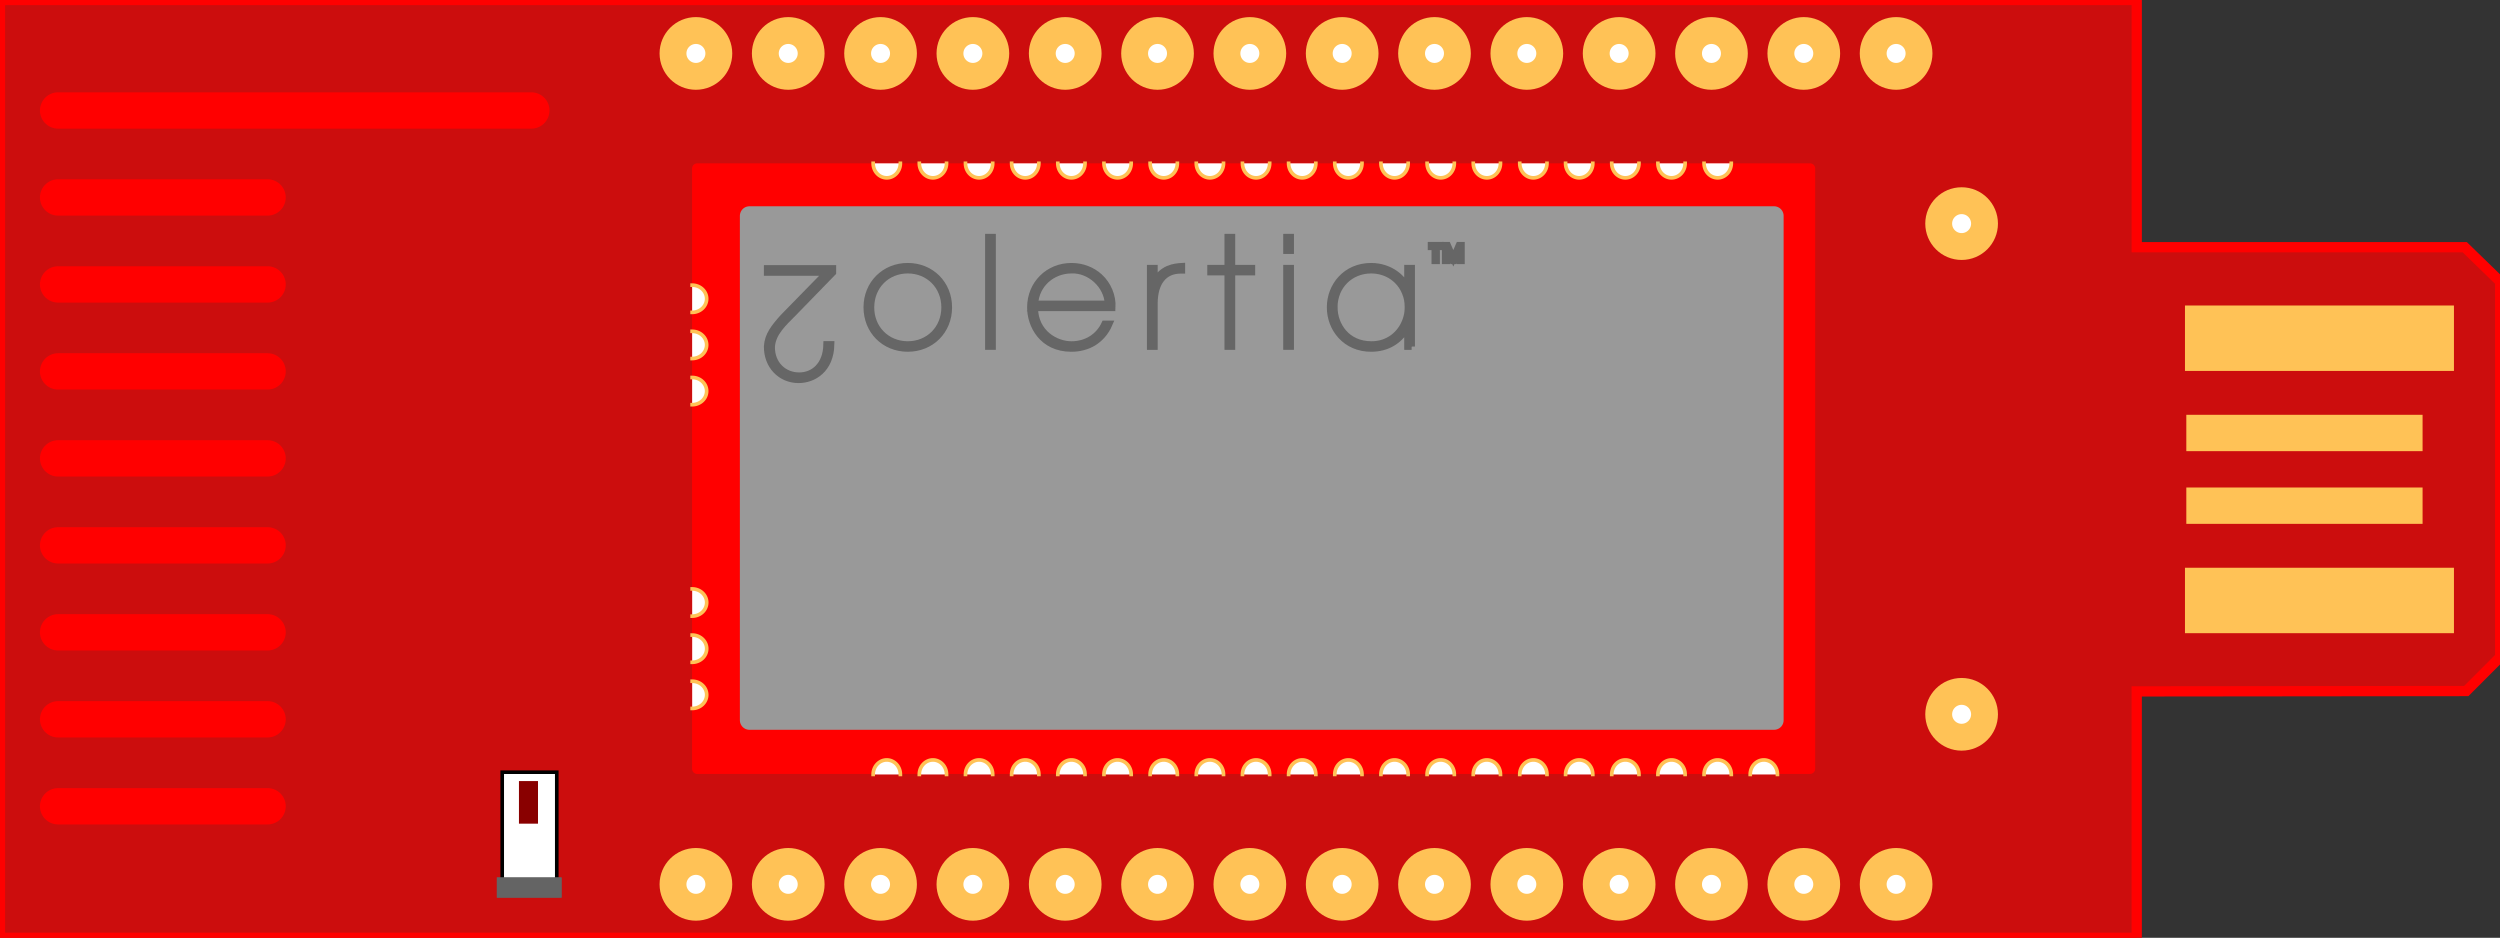 <?xml version="1.0" encoding="UTF-8" standalone="no"?>
<!-- Created with Inkscape (http://www.inkscape.org/) -->

<svg
   xmlns:dc="http://purl.org/dc/elements/1.1/"
   xmlns:cc="http://creativecommons.org/ns#"
   xmlns:rdf="http://www.w3.org/1999/02/22-rdf-syntax-ns#"
   xmlns:svg="http://www.w3.org/2000/svg"
   xmlns="http://www.w3.org/2000/svg"
   xmlns:sodipodi="http://sodipodi.sourceforge.net/DTD/sodipodi-0.dtd"
   xmlns:inkscape="http://www.inkscape.org/namespaces/inkscape"
   width="68.78mm"
   height="25.8mm"
   viewBox="0 0 243.709 91.417"
   id="svg2"
   version="1.1"
   inkscape:version="0.91 r13725"
   sodipodi:docname="Firefly_breadboard.svg">
  <rect x="0" y="0" width="243.709" height="91.417" fill="#333333" stroke="none"/>
  <defs
     id="defs4" />
  <sodipodi:namedview
     id="base"
     pagecolor="#ffffff"
     bordercolor="#666666"
     borderopacity="1.0"
     inkscape:pageopacity="0.0"
     inkscape:pageshadow="2"
     inkscape:zoom="3.484249"
     inkscape:cx="137.18086"
     inkscape:cy="54.638625"
     inkscape:document-units="px"
     inkscape:current-layer="layer1"
     showgrid="false"
     inkscape:window-width="1536"
     inkscape:window-height="802"
     inkscape:window-x="1144"
     inkscape:window-y="83"
     inkscape:window-maximized="1" />
  <g
     inkscape:label="Capa 1"
     inkscape:groupmode="layer"
     id="layer1"
     transform="translate(0,-960.945)"
     style="display:inline">
    <path
       style="fill:#ff0000;fill-rule:evenodd;stroke:#ff0000;stroke-width:1px;stroke-linecap:butt;stroke-linejoin:miter;stroke-opacity:1;fill-opacity:0.747"
       d="m 0.101,1052.362 208.195,0 0,-24.017 32.124,-0.036 3.304,-3.306 0.002,-36.606 -3.451,-3.352 -31.978,0 0,-24.102 -208.297,0 0,91.417 z"
       id="path4261"
       inkscape:connector-curvature="0"
       sodipodi:nodetypes="cccccccccccc" />
    <g
       id="g4195"
       transform="translate(67.464,-15.97)">
      <rect
         y="993.343"
         x="0.508"
         height="58.512"
         width="108.472"
         id="rect4142"
         style="fill:#ff0000;fill-opacity:1;stroke:#ff0000;stroke-width:1.016;stroke-linecap:square;stroke-linejoin:round;stroke-miterlimit:4;stroke-dasharray:none;stroke-opacity:1" />
      <rect
         y="997.955"
         x="5.593"
         height="49.171"
         width="99.885"
         id="rect4144"
         style="fill:#999999;fill-opacity:1;stroke:#999999;stroke-width:1.864;stroke-linecap:square;stroke-linejoin:round;stroke-miterlimit:4;stroke-dasharray:none;stroke-opacity:1" />
      <g
         style="opacity:1;fill:#666666;fill-opacity:1;stroke:#666666;stroke-width:1.981;stroke-miterlimit:4;stroke-dasharray:none;stroke-opacity:1"
         transform="matrix(0.326,0,0,0.328,0.084,995.34)"
         id="g6454">
        <g
           style="fill:#666666;fill-opacity:1;stroke:#666666;stroke-width:1.981;stroke-miterlimit:4;stroke-dasharray:none;stroke-opacity:1"
           id="g6456">
          <path
             style="fill:#666666;fill-opacity:1;stroke:#666666;stroke-width:1.981;stroke-miterlimit:4;stroke-dasharray:none;stroke-opacity:1"
             inkscape:connector-curvature="0"
             d="m 52.004,35.133 c 0,-6.895 5.27,-12.164 12.251,-12.164 6.982,0 12.251,5.27 12.251,12.208 0,6.979 -5.269,12.204 -12.251,12.204 -6.981,0 -12.251,-5.225 -12.251,-12.204 l 0,-0.044 z m 1.229,0.083 c 0,6.284 4.743,11.023 11.021,11.023 6.278,0 11.022,-4.739 11.022,-11.062 0,-6.325 -4.743,-11.07 -11.021,-11.07 -6.278,0 -11.021,4.745 -11.021,11.07 l 0,0.039 z"
             id="path6458" />
          <path
             style="fill:#666666;fill-opacity:1;stroke:#666666;stroke-width:1.981;stroke-miterlimit:4;stroke-dasharray:none;stroke-opacity:1"
             inkscape:connector-curvature="0"
             d="m 88.364,14.318 1.23,0 0,32.492 -1.23,0 0,-32.492 z"
             id="path6460" />
          <path
             style="fill:#666666;fill-opacity:1;stroke:#666666;stroke-width:1.981;stroke-miterlimit:4;stroke-dasharray:none;stroke-opacity:1"
             inkscape:connector-curvature="0"
             d="m 102.196,35.306 c 0.088,7.598 6.455,10.979 11.021,10.934 4.304,0 8.082,-2.194 9.926,-6.146 l 1.36,0 c -1.055,2.459 -2.722,4.304 -4.699,5.532 -1.976,1.186 -4.259,1.756 -6.63,1.756 -8.781,0 -12.25,-6.981 -12.25,-12.165 0,-6.978 5.356,-12.248 12.293,-12.248 3.118,0 6.105,1.097 8.343,3.118 2.548,2.283 4.041,5.794 3.82,9.219 l -23.184,0 z m 21.956,-1.142 c -0.263,-5.619 -5.488,-10.274 -10.935,-10.057 -5.751,0 -10.625,4.173 -10.976,10.057 l 21.911,0 z"
             id="path6462" />
          <path
             style="fill:#666666;fill-opacity:1;stroke:#666666;stroke-width:1.981;stroke-miterlimit:4;stroke-dasharray:none;stroke-opacity:1"
             inkscape:connector-curvature="0"
             d="m 136.756,23.538 1.229,0 0,4.435 c 2.196,-4.611 6.193,-4.874 8.213,-5.004 l 0,1.184 -0.351,0 c -4.964,0 -7.862,3.6 -7.862,9.925 l 0,12.733 -1.229,0 0,-23.273 z"
             id="path6464" />
          <path
             style="fill:#666666;fill-opacity:1;stroke:#666666;stroke-width:1.981;stroke-miterlimit:4;stroke-dasharray:none;stroke-opacity:1"
             inkscape:connector-curvature="0"
             d="m 159.943,24.683 -5.139,0 0,-1.145 5.139,0 0,-9.22 1.229,0 0,9.22 5.974,0 0,1.145 -5.974,0 0,22.128 -1.229,0 0,-22.128 z"
             id="path6466" />
          <path
             style="fill:#666666;fill-opacity:1;stroke:#666666;stroke-width:1.981;stroke-miterlimit:4;stroke-dasharray:none;stroke-opacity:1"
             inkscape:connector-curvature="0"
             d="m 177.506,14.318 1.23,0 0,3.997 -1.23,0 0,-3.997 z m 0,9.22 1.23,0 0,23.272 -1.23,0 0,-23.272 z"
             id="path6468" />
          <path
             style="fill:#666666;fill-opacity:1;stroke:#666666;stroke-width:1.981;stroke-miterlimit:4;stroke-dasharray:none;stroke-opacity:1"
             inkscape:connector-curvature="0"
             d="m 214.92,46.811 -1.229,0 0,-6.015 c -2.108,4.171 -5.973,6.585 -10.891,6.585 -7.639,0 -12.25,-5.926 -12.25,-12.204 0,-6.417 4.741,-12.208 12.25,-12.208 5.62,0 9.661,3.469 10.891,6.718 l 0,-6.149 1.229,0 0,23.273 z M 191.779,35.216 c 0.044,5.228 3.644,11.023 11.153,11.023 4.962,0 8.738,-3.028 10.23,-7.243 0.484,-1.275 0.701,-2.68 0.66,-4.084 0,-1.406 -0.266,-2.811 -0.792,-4.042 -1.579,-4.039 -5.488,-6.763 -10.231,-6.763 -6.06,0 -11.021,4.524 -11.021,11.07 l 0,0.039 z"
             id="path6470" />
        </g>
        <g
           style="fill:#666666;fill-opacity:1;stroke:#666666;stroke-width:1.981;stroke-miterlimit:4;stroke-dasharray:none;stroke-opacity:1"
           id="g6472">
          <path
             style="fill:#666666;fill-opacity:1;stroke:#666666;stroke-width:1.981;stroke-miterlimit:4;stroke-dasharray:none;stroke-opacity:1"
             inkscape:connector-curvature="0"
             d="m 41.844,24.811 c -3.909,3.997 -7.817,7.995 -11.726,11.988 -2.765,2.811 -6.366,5.885 -6.586,10.144 -0.043,5.05 3.557,8.563 8.256,8.563 4.215,0 8.078,-3.031 8.209,-9.309 l 1.317,0 c -0.087,3.732 -1.404,6.367 -3.249,8.036 -1.844,1.711 -4.259,2.456 -6.453,2.456 -5.401,0 -9.485,-4.215 -9.397,-9.967 0.219,-3.25 2.02,-5.533 4.786,-8.609 4.347,-4.432 8.694,-8.867 13.085,-13.303 l -17.87,0 0,-1.186 19.628,0 0,1.187 z"
             id="path6474" />
        </g>
        <g
           style="fill:#666666;fill-opacity:1;stroke:#666666;stroke-width:1.981;stroke-miterlimit:4;stroke-dasharray:none;stroke-opacity:1"
           id="g6476">
          <g
             style="fill:#666666;fill-opacity:1;stroke:#666666;stroke-width:1.981;stroke-miterlimit:4;stroke-dasharray:none;stroke-opacity:1"
             id="g6478">
            <path
               style="fill:#666666;fill-opacity:1;stroke:#666666;stroke-width:1.981;stroke-miterlimit:4;stroke-dasharray:none;stroke-opacity:1"
               inkscape:connector-curvature="0"
               d="m 221.857,17.176 -1.133,0 0,-0.455 2.789,0 0,0.455 -1.139,0 0,4.156 -0.518,0 0,-4.156 z"
               id="path6480" />
            <path
               style="fill:#666666;fill-opacity:1;stroke:#666666;stroke-width:1.981;stroke-miterlimit:4;stroke-dasharray:none;stroke-opacity:1"
               inkscape:connector-curvature="0"
               d="m 224.953,21.333 0,-4.611 0.722,0 1.708,3.869 1.699,-3.869 0.724,0 0,4.611 -0.487,0 0.014,-4.1 -1.787,4.1 -0.331,0 -1.794,-4.1 0.012,4.1 -0.48,0 z"
               id="path6482" />
          </g>
        </g>
      </g>
      <path
         style="fill:#ffffff;fill-opacity:1;stroke:#ffc256;stroke-width:0.357;stroke-linecap:square;stroke-linejoin:round;stroke-miterlimit:4;stroke-dasharray:none;stroke-opacity:1"
         id="path4236"
         sodipodi:type="arc"
         sodipodi:cx="104.4815"
         sodipodi:cy="1052.412"
         sodipodi:rx="1.327437"
         sodipodi:ry="1.4147167"
         sodipodi:start="3.1415927"
         sodipodi:end="0"
         d="m 103.154,1052.412 a 1.327,1.415 0 0 1 1.327,-1.415 1.327,1.415 0 0 1 1.327,1.415"
         sodipodi:open="true" />
      <path
         sodipodi:open="true"
         d="m 94.154,1052.412 a 1.327,1.415 0 0 1 1.327,-1.415 1.327,1.415 0 0 1 1.327,1.415"
         sodipodi:end="0"
         sodipodi:start="3.1415927"
         sodipodi:ry="1.4147167"
         sodipodi:rx="1.327437"
         sodipodi:cy="1052.412"
         sodipodi:cx="95.481499"
         sodipodi:type="arc"
         id="path4238"
         style="fill:#ffffff;fill-opacity:1;stroke:#ffc256;stroke-width:0.357;stroke-linecap:square;stroke-linejoin:round;stroke-miterlimit:4;stroke-dasharray:none;stroke-opacity:1" />
      <path
         transform="scale(1,-1)"
         style="fill:#ffffff;fill-opacity:1;stroke:#ffc256;stroke-width:0.357;stroke-linecap:square;stroke-linejoin:round;stroke-miterlimit:4;stroke-dasharray:none;stroke-opacity:1"
         id="path4212"
         sodipodi:type="arc"
         sodipodi:cx="95.481491"
         sodipodi:cy="-992.83594"
         sodipodi:rx="1.327437"
         sodipodi:ry="1.4147167"
         sodipodi:start="3.1415927"
         sodipodi:end="0"
         d="m 94.154,-992.836 a 1.327,1.415 0 0 1 1.327,-1.415 1.327,1.415 0 0 1 1.327,1.415"
         sodipodi:open="true" />
      <path
         sodipodi:open="true"
         d="m 40.154,1052.412 a 1.327,1.415 0 0 1 1.327,-1.415 1.327,1.415 0 0 1 1.327,1.415"
         sodipodi:end="0"
         sodipodi:start="3.1415927"
         sodipodi:ry="1.4147167"
         sodipodi:rx="1.327437"
         sodipodi:cy="1052.412"
         sodipodi:cx="41.481495"
         sodipodi:type="arc"
         id="path4240"
         style="fill:#ffffff;fill-opacity:1;stroke:#ffc256;stroke-width:0.357;stroke-linecap:square;stroke-linejoin:round;stroke-miterlimit:4;stroke-dasharray:none;stroke-opacity:1" />
      <path
         transform="scale(1,-1)"
         style="fill:#ffffff;fill-opacity:1;stroke:#ffc256;stroke-width:0.357;stroke-linecap:square;stroke-linejoin:round;stroke-miterlimit:4;stroke-dasharray:none;stroke-opacity:1"
         id="path4220"
         sodipodi:type="arc"
         sodipodi:cx="41.481495"
         sodipodi:cy="-992.83594"
         sodipodi:rx="1.327437"
         sodipodi:ry="1.4147167"
         sodipodi:start="3.1415927"
         sodipodi:end="0"
         d="m 40.154,-992.836 a 1.327,1.415 0 0 1 1.327,-1.415 1.327,1.415 0 0 1 1.327,1.415"
         sodipodi:open="true" />
      <path
         style="fill:#ffffff;fill-opacity:1;stroke:#ffc256;stroke-width:0.357;stroke-linecap:square;stroke-linejoin:round;stroke-miterlimit:4;stroke-dasharray:none;stroke-opacity:1"
         id="path4276"
         sodipodi:type="arc"
         sodipodi:cx="23.481497"
         sodipodi:cy="1052.412"
         sodipodi:rx="1.327437"
         sodipodi:ry="1.4147167"
         sodipodi:start="3.1415927"
         sodipodi:end="0"
         d="m 22.154,1052.412 a 1.327,1.415 0 0 1 1.327,-1.415 1.327,1.415 0 0 1 1.327,1.415"
         sodipodi:open="true" />
      <path
         style="fill:#ffffff;fill-opacity:1;stroke:#ffc256;stroke-width:0.357;stroke-linecap:square;stroke-linejoin:round;stroke-miterlimit:4;stroke-dasharray:none;stroke-opacity:1"
         id="path4282"
         sodipodi:type="arc"
         sodipodi:cx="1040.152"
         sodipodi:cy="-0.011932958"
         sodipodi:rx="1.327437"
         sodipodi:ry="1.4147167"
         sodipodi:start="3.1415927"
         sodipodi:end="0"
         d="m 1038.824,-0.012 a 1.327,1.415 0 0 1 1.327,-1.415 1.327,1.415 0 0 1 1.327,1.415"
         sodipodi:open="true"
         transform="matrix(0,1,-1,0,0,0)" />
      <path
         transform="matrix(0,1,-1,0,0,0)"
         sodipodi:open="true"
         d="m 1009.213,-0.008 a 1.327,1.415 0 0 1 1.327,-1.415 1.327,1.415 0 0 1 1.327,1.415"
         sodipodi:end="0"
         sodipodi:start="3.1415927"
         sodipodi:ry="1.4147167"
         sodipodi:rx="1.327437"
         sodipodi:cy="-0.0083896508"
         sodipodi:cx="1010.5405"
         sodipodi:type="arc"
         id="path4242"
         style="fill:#ffffff;fill-opacity:1;stroke:#ffc256;stroke-width:0.357;stroke-linecap:square;stroke-linejoin:round;stroke-miterlimit:4;stroke-dasharray:none;stroke-opacity:1" />
      <path
         transform="scale(1,-1)"
         style="fill:#ffffff;fill-opacity:1;stroke:#ffc256;stroke-width:0.357;stroke-linecap:square;stroke-linejoin:round;stroke-miterlimit:4;stroke-dasharray:none;stroke-opacity:1"
         id="path4228"
         sodipodi:type="arc"
         sodipodi:cx="23.481497"
         sodipodi:cy="-992.83594"
         sodipodi:rx="1.327437"
         sodipodi:ry="1.4147167"
         sodipodi:start="3.1415927"
         sodipodi:end="0"
         d="m 22.154,-992.836 a 1.327,1.415 0 0 1 1.327,-1.415 1.327,1.415 0 0 1 1.327,1.415"
         sodipodi:open="true" />
      <path
         sodipodi:open="true"
         d="m 85.154,1052.412 a 1.327,1.415 0 0 1 1.327,-1.415 1.327,1.415 0 0 1 1.327,1.415"
         sodipodi:end="0"
         sodipodi:start="3.1415927"
         sodipodi:ry="1.4147167"
         sodipodi:rx="1.327437"
         sodipodi:cy="1052.412"
         sodipodi:cx="86.481499"
         sodipodi:type="arc"
         id="path4244"
         style="fill:#ffffff;fill-opacity:1;stroke:#ffc256;stroke-width:0.357;stroke-linecap:square;stroke-linejoin:round;stroke-miterlimit:4;stroke-dasharray:none;stroke-opacity:1" />
      <path
         transform="scale(1,-1)"
         style="fill:#ffffff;fill-opacity:1;stroke:#ffc256;stroke-width:0.357;stroke-linecap:square;stroke-linejoin:round;stroke-miterlimit:4;stroke-dasharray:none;stroke-opacity:1"
         id="path4214"
         sodipodi:type="arc"
         sodipodi:cx="86.481491"
         sodipodi:cy="-992.83594"
         sodipodi:rx="1.327437"
         sodipodi:ry="1.4147167"
         sodipodi:start="3.1415927"
         sodipodi:end="0"
         d="m 85.154,-992.836 a 1.327,1.415 0 0 1 1.327,-1.415 1.327,1.415 0 0 1 1.327,1.415"
         sodipodi:open="true" />
      <path
         sodipodi:open="true"
         d="m 31.154,1052.412 a 1.327,1.415 0 0 1 1.327,-1.415 1.327,1.415 0 0 1 1.327,1.415"
         sodipodi:end="0"
         sodipodi:start="3.1415927"
         sodipodi:ry="1.4147167"
         sodipodi:rx="1.327437"
         sodipodi:cy="1052.412"
         sodipodi:cx="32.481495"
         sodipodi:type="arc"
         id="path4246"
         style="fill:#ffffff;fill-opacity:1;stroke:#ffc256;stroke-width:0.357;stroke-linecap:square;stroke-linejoin:round;stroke-miterlimit:4;stroke-dasharray:none;stroke-opacity:1" />
      <path
         transform="scale(1,-1)"
         style="fill:#ffffff;fill-opacity:1;stroke:#ffc256;stroke-width:0.357;stroke-linecap:square;stroke-linejoin:round;stroke-miterlimit:4;stroke-dasharray:none;stroke-opacity:1"
         id="path4222"
         sodipodi:type="arc"
         sodipodi:cx="32.481495"
         sodipodi:cy="-992.83594"
         sodipodi:rx="1.327437"
         sodipodi:ry="1.4147167"
         sodipodi:start="3.1415927"
         sodipodi:end="0"
         d="m 31.154,-992.836 a 1.327,1.415 0 0 1 1.327,-1.415 1.327,1.415 0 0 1 1.327,1.415"
         sodipodi:open="true" />
      <path
         style="fill:#ffffff;fill-opacity:1;stroke:#ffc256;stroke-width:0.357;stroke-linecap:square;stroke-linejoin:round;stroke-miterlimit:4;stroke-dasharray:none;stroke-opacity:1"
         id="path4248"
         sodipodi:type="arc"
         sodipodi:cx="77.481499"
         sodipodi:cy="1052.412"
         sodipodi:rx="1.327437"
         sodipodi:ry="1.4147167"
         sodipodi:start="3.1415927"
         sodipodi:end="0"
         d="m 76.154,1052.412 a 1.327,1.415 0 0 1 1.327,-1.415 1.327,1.415 0 0 1 1.327,1.415"
         sodipodi:open="true" />
      <path
         transform="scale(1,-1)"
         sodipodi:open="true"
         d="m 76.154,-992.836 a 1.327,1.415 0 0 1 1.327,-1.415 1.327,1.415 0 0 1 1.327,1.415"
         sodipodi:end="0"
         sodipodi:start="3.1415927"
         sodipodi:ry="1.4147167"
         sodipodi:rx="1.327437"
         sodipodi:cy="-992.83594"
         sodipodi:cx="77.481491"
         sodipodi:type="arc"
         id="path4196"
         style="fill:#ffffff;fill-opacity:1;stroke:#ffc256;stroke-width:0.357;stroke-linecap:square;stroke-linejoin:round;stroke-miterlimit:4;stroke-dasharray:none;stroke-opacity:1" />
      <path
         style="fill:#ffffff;fill-opacity:1;stroke:#ffc256;stroke-width:0.357;stroke-linecap:square;stroke-linejoin:round;stroke-miterlimit:4;stroke-dasharray:none;stroke-opacity:1"
         id="path4250"
         sodipodi:type="arc"
         sodipodi:cx="68.481499"
         sodipodi:cy="1052.412"
         sodipodi:rx="1.327437"
         sodipodi:ry="1.4147167"
         sodipodi:start="3.1415927"
         sodipodi:end="0"
         d="m 67.154,1052.412 a 1.327,1.415 0 0 1 1.327,-1.415 1.327,1.415 0 0 1 1.327,1.415"
         sodipodi:open="true" />
      <path
         transform="scale(1,-1)"
         sodipodi:open="true"
         d="m 67.154,-992.836 a 1.327,1.415 0 0 1 1.327,-1.415 1.327,1.415 0 0 1 1.327,1.415"
         sodipodi:end="0"
         sodipodi:start="3.1415927"
         sodipodi:ry="1.4147167"
         sodipodi:rx="1.327437"
         sodipodi:cy="-992.83594"
         sodipodi:cx="68.481491"
         sodipodi:type="arc"
         id="path4200"
         style="fill:#ffffff;fill-opacity:1;stroke:#ffc256;stroke-width:0.357;stroke-linecap:square;stroke-linejoin:round;stroke-miterlimit:4;stroke-dasharray:none;stroke-opacity:1" />
      <path
         style="fill:#ffffff;fill-opacity:1;stroke:#ffc256;stroke-width:0.357;stroke-linecap:square;stroke-linejoin:round;stroke-miterlimit:4;stroke-dasharray:none;stroke-opacity:1"
         id="path4252"
         sodipodi:type="arc"
         sodipodi:cx="59.481495"
         sodipodi:cy="1052.412"
         sodipodi:rx="1.327437"
         sodipodi:ry="1.4147167"
         sodipodi:start="3.1415927"
         sodipodi:end="0"
         d="m 58.154,1052.412 a 1.327,1.415 0 0 1 1.327,-1.415 1.327,1.415 0 0 1 1.327,1.415"
         sodipodi:open="true" />
      <path
         transform="scale(1,-1)"
         sodipodi:open="true"
         d="m 58.154,-992.836 a 1.327,1.415 0 0 1 1.327,-1.415 1.327,1.415 0 0 1 1.327,1.415"
         sodipodi:end="0"
         sodipodi:start="3.1415927"
         sodipodi:ry="1.4147167"
         sodipodi:rx="1.327437"
         sodipodi:cy="-992.83594"
         sodipodi:cx="59.481495"
         sodipodi:type="arc"
         id="path4204"
         style="fill:#ffffff;fill-opacity:1;stroke:#ffc256;stroke-width:0.357;stroke-linecap:square;stroke-linejoin:round;stroke-miterlimit:4;stroke-dasharray:none;stroke-opacity:1" />
      <path
         style="fill:#ffffff;fill-opacity:1;stroke:#ffc256;stroke-width:0.357;stroke-linecap:square;stroke-linejoin:round;stroke-miterlimit:4;stroke-dasharray:none;stroke-opacity:1"
         id="path4254"
         sodipodi:type="arc"
         sodipodi:cx="45.981495"
         sodipodi:cy="1052.412"
         sodipodi:rx="1.327437"
         sodipodi:ry="1.4147167"
         sodipodi:start="3.1415927"
         sodipodi:end="0"
         d="m 44.654,1052.412 a 1.327,1.415 0 0 1 1.327,-1.415 1.327,1.415 0 0 1 1.327,1.415"
         sodipodi:open="true" />
      <path
         transform="scale(1,-1)"
         sodipodi:open="true"
         d="m 44.654,-992.836 a 1.327,1.415 0 0 1 1.327,-1.415 1.327,1.415 0 0 1 1.327,1.415"
         sodipodi:end="0"
         sodipodi:start="3.1415927"
         sodipodi:ry="1.4147167"
         sodipodi:rx="1.327437"
         sodipodi:cy="-992.83594"
         sodipodi:cx="45.981495"
         sodipodi:type="arc"
         id="path4208"
         style="fill:#ffffff;fill-opacity:1;stroke:#ffc256;stroke-width:0.357;stroke-linecap:square;stroke-linejoin:round;stroke-miterlimit:4;stroke-dasharray:none;stroke-opacity:1" />
      <path
         sodipodi:open="true"
         d="m 49.154,1052.412 a 1.327,1.415 0 0 1 1.327,-1.415 1.327,1.415 0 0 1 1.327,1.415"
         sodipodi:end="0"
         sodipodi:start="3.1415927"
         sodipodi:ry="1.4147167"
         sodipodi:rx="1.327437"
         sodipodi:cy="1052.412"
         sodipodi:cx="50.481495"
         sodipodi:type="arc"
         id="path4256"
         style="fill:#ffffff;fill-opacity:1;stroke:#ffc256;stroke-width:0.357;stroke-linecap:square;stroke-linejoin:round;stroke-miterlimit:4;stroke-dasharray:none;stroke-opacity:1" />
      <path
         transform="scale(1,-1)"
         style="fill:#ffffff;fill-opacity:1;stroke:#ffc256;stroke-width:0.357;stroke-linecap:square;stroke-linejoin:round;stroke-miterlimit:4;stroke-dasharray:none;stroke-opacity:1"
         id="path4182"
         sodipodi:type="arc"
         sodipodi:cx="50.481495"
         sodipodi:cy="-992.83594"
         sodipodi:rx="1.327437"
         sodipodi:ry="1.4147167"
         sodipodi:start="3.1415927"
         sodipodi:end="0"
         d="m 49.154,-992.836 a 1.327,1.415 0 0 1 1.327,-1.415 1.327,1.415 0 0 1 1.327,1.415"
         sodipodi:open="true" />
      <path
         sodipodi:open="true"
         d="m 98.654,1052.412 a 1.327,1.415 0 0 1 1.327,-1.415 1.327,1.415 0 0 1 1.327,1.415"
         sodipodi:end="0"
         sodipodi:start="3.1415927"
         sodipodi:ry="1.4147167"
         sodipodi:rx="1.327437"
         sodipodi:cy="1052.412"
         sodipodi:cx="99.981499"
         sodipodi:type="arc"
         id="path4258"
         style="fill:#ffffff;fill-opacity:1;stroke:#ffc256;stroke-width:0.357;stroke-linecap:square;stroke-linejoin:round;stroke-miterlimit:4;stroke-dasharray:none;stroke-opacity:1" />
      <path
         transform="scale(1,-1)"
         style="fill:#ffffff;fill-opacity:1;stroke:#ffc256;stroke-width:0.357;stroke-linecap:square;stroke-linejoin:round;stroke-miterlimit:4;stroke-dasharray:none;stroke-opacity:1"
         id="path4186"
         sodipodi:type="arc"
         sodipodi:cx="99.981491"
         sodipodi:cy="-992.83594"
         sodipodi:rx="1.327437"
         sodipodi:ry="1.4147167"
         sodipodi:start="3.1415927"
         sodipodi:end="0"
         d="m 98.654,-992.836 a 1.327,1.415 0 0 1 1.327,-1.415 1.327,1.415 0 0 1 1.327,1.415"
         sodipodi:open="true" />
      <path
         style="fill:#ffffff;fill-opacity:1;stroke:#ffc256;stroke-width:0.357;stroke-linecap:square;stroke-linejoin:round;stroke-miterlimit:4;stroke-dasharray:none;stroke-opacity:1"
         id="path4260"
         sodipodi:type="arc"
         sodipodi:cx="90.981499"
         sodipodi:cy="1052.412"
         sodipodi:rx="1.327437"
         sodipodi:ry="1.4147167"
         sodipodi:start="3.1415927"
         sodipodi:end="0"
         d="m 89.654,1052.412 a 1.327,1.415 0 0 1 1.327,-1.415 1.327,1.415 0 0 1 1.327,1.415"
         sodipodi:open="true" />
      <path
         transform="scale(1,-1)"
         sodipodi:open="true"
         d="m 89.654,-992.836 a 1.327,1.415 0 0 1 1.327,-1.415 1.327,1.415 0 0 1 1.327,1.415"
         sodipodi:end="0"
         sodipodi:start="3.1415927"
         sodipodi:ry="1.4147167"
         sodipodi:rx="1.327437"
         sodipodi:cy="-992.83594"
         sodipodi:cx="90.981491"
         sodipodi:type="arc"
         id="path4216"
         style="fill:#ffffff;fill-opacity:1;stroke:#ffc256;stroke-width:0.357;stroke-linecap:square;stroke-linejoin:round;stroke-miterlimit:4;stroke-dasharray:none;stroke-opacity:1" />
      <path
         style="fill:#ffffff;fill-opacity:1;stroke:#ffc256;stroke-width:0.357;stroke-linecap:square;stroke-linejoin:round;stroke-miterlimit:4;stroke-dasharray:none;stroke-opacity:1"
         id="path4262"
         sodipodi:type="arc"
         sodipodi:cx="36.981495"
         sodipodi:cy="1052.412"
         sodipodi:rx="1.327437"
         sodipodi:ry="1.4147167"
         sodipodi:start="3.1415927"
         sodipodi:end="0"
         d="m 35.654,1052.412 a 1.327,1.415 0 0 1 1.327,-1.415 1.327,1.415 0 0 1 1.327,1.415"
         sodipodi:open="true" />
      <path
         transform="scale(1,-1)"
         sodipodi:open="true"
         d="m 35.654,-992.836 a 1.327,1.415 0 0 1 1.327,-1.415 1.327,1.415 0 0 1 1.327,1.415"
         sodipodi:end="0"
         sodipodi:start="3.1415927"
         sodipodi:ry="1.4147167"
         sodipodi:rx="1.327437"
         sodipodi:cy="-992.83594"
         sodipodi:cx="36.981495"
         sodipodi:type="arc"
         id="path4224"
         style="fill:#ffffff;fill-opacity:1;stroke:#ffc256;stroke-width:0.357;stroke-linecap:square;stroke-linejoin:round;stroke-miterlimit:4;stroke-dasharray:none;stroke-opacity:1" />
      <path
         sodipodi:open="true"
         d="m 17.654,1052.412 a 1.327,1.415 0 0 1 1.327,-1.415 1.327,1.415 0 0 1 1.327,1.415"
         sodipodi:end="0"
         sodipodi:start="3.1415927"
         sodipodi:ry="1.4147167"
         sodipodi:rx="1.327437"
         sodipodi:cy="1052.412"
         sodipodi:cx="18.981497"
         sodipodi:type="arc"
         id="path4278"
         style="fill:#ffffff;fill-opacity:1;stroke:#ffc256;stroke-width:0.357;stroke-linecap:square;stroke-linejoin:round;stroke-miterlimit:4;stroke-dasharray:none;stroke-opacity:1" />
      <path
         sodipodi:open="true"
         d="m 1034.324,-0.012 a 1.327,1.415 0 0 1 1.327,-1.415 1.327,1.415 0 0 1 1.327,1.415"
         sodipodi:end="0"
         sodipodi:start="3.1415927"
         sodipodi:ry="1.4147167"
         sodipodi:rx="1.327437"
         sodipodi:cy="-0.011932958"
         sodipodi:cx="1035.652"
         sodipodi:type="arc"
         id="path4284"
         style="fill:#ffffff;fill-opacity:1;stroke:#ffc256;stroke-width:0.357;stroke-linecap:square;stroke-linejoin:round;stroke-miterlimit:4;stroke-dasharray:none;stroke-opacity:1"
         transform="matrix(0,1,-1,0,0,0)" />
      <path
         transform="matrix(0,1,-1,0,0,0)"
         style="fill:#ffffff;fill-opacity:1;stroke:#ffc256;stroke-width:0.357;stroke-linecap:square;stroke-linejoin:round;stroke-miterlimit:4;stroke-dasharray:none;stroke-opacity:1"
         id="path4264"
         sodipodi:type="arc"
         sodipodi:cx="1006.0405"
         sodipodi:cy="-0.0083896508"
         sodipodi:rx="1.327437"
         sodipodi:ry="1.4147167"
         sodipodi:start="3.1415927"
         sodipodi:end="0"
         d="m 1004.713,-0.008 a 1.327,1.415 0 0 1 1.327,-1.415 1.327,1.415 0 0 1 1.327,1.415"
         sodipodi:open="true" />
      <path
         transform="scale(1,-1)"
         sodipodi:open="true"
         d="m 17.654,-992.836 a 1.327,1.415 0 0 1 1.327,-1.415 1.327,1.415 0 0 1 1.327,1.415"
         sodipodi:end="0"
         sodipodi:start="3.1415927"
         sodipodi:ry="1.4147167"
         sodipodi:rx="1.327437"
         sodipodi:cy="-992.83594"
         sodipodi:cx="18.981497"
         sodipodi:type="arc"
         id="path4232"
         style="fill:#ffffff;fill-opacity:1;stroke:#ffc256;stroke-width:0.357;stroke-linecap:square;stroke-linejoin:round;stroke-miterlimit:4;stroke-dasharray:none;stroke-opacity:1" />
      <path
         style="fill:#ffffff;fill-opacity:1;stroke:#ffc256;stroke-width:0.357;stroke-linecap:square;stroke-linejoin:round;stroke-miterlimit:4;stroke-dasharray:none;stroke-opacity:1"
         id="path4266"
         sodipodi:type="arc"
         sodipodi:cx="82.013382"
         sodipodi:cy="1052.412"
         sodipodi:rx="1.327437"
         sodipodi:ry="1.4147167"
         sodipodi:start="3.1415927"
         sodipodi:end="0"
         d="m 80.686,1052.412 a 1.327,1.415 0 0 1 1.327,-1.415 1.327,1.415 0 0 1 1.327,1.415"
         sodipodi:open="true" />
      <path
         transform="scale(1,-1)"
         sodipodi:open="true"
         d="m 80.686,-992.836 a 1.327,1.415 0 0 1 1.327,-1.415 1.327,1.415 0 0 1 1.327,1.415"
         sodipodi:end="0"
         sodipodi:start="3.1415927"
         sodipodi:ry="1.4147167"
         sodipodi:rx="1.327437"
         sodipodi:cy="-992.83594"
         sodipodi:cx="82.013374"
         sodipodi:type="arc"
         id="path4218"
         style="fill:#ffffff;fill-opacity:1;stroke:#ffc256;stroke-width:0.357;stroke-linecap:square;stroke-linejoin:round;stroke-miterlimit:4;stroke-dasharray:none;stroke-opacity:1" />
      <path
         sodipodi:open="true"
         d="m 26.654,1052.412 a 1.327,1.415 0 0 1 1.327,-1.415 1.327,1.415 0 0 1 1.327,1.415"
         sodipodi:end="0"
         sodipodi:start="3.1415927"
         sodipodi:ry="1.4147167"
         sodipodi:rx="1.327437"
         sodipodi:cy="1052.412"
         sodipodi:cx="27.981497"
         sodipodi:type="arc"
         id="path4280"
         style="fill:#ffffff;fill-opacity:1;stroke:#ffc256;stroke-width:0.357;stroke-linecap:square;stroke-linejoin:round;stroke-miterlimit:4;stroke-dasharray:none;stroke-opacity:1" />
      <path
         sodipodi:open="true"
         d="m 1043.324,-0.012 a 1.327,1.415 0 0 1 1.327,-1.415 1.327,1.415 0 0 1 1.327,1.415"
         sodipodi:end="0"
         sodipodi:start="3.1415927"
         sodipodi:ry="1.4147167"
         sodipodi:rx="1.327437"
         sodipodi:cy="-0.011932958"
         sodipodi:cx="1044.652"
         sodipodi:type="arc"
         id="path4286"
         style="fill:#ffffff;fill-opacity:1;stroke:#ffc256;stroke-width:0.357;stroke-linecap:square;stroke-linejoin:round;stroke-miterlimit:4;stroke-dasharray:none;stroke-opacity:1"
         transform="matrix(0,1,-1,0,0,0)" />
      <path
         transform="matrix(0,1,-1,0,0,0)"
         style="fill:#ffffff;fill-opacity:1;stroke:#ffc256;stroke-width:0.357;stroke-linecap:square;stroke-linejoin:round;stroke-miterlimit:4;stroke-dasharray:none;stroke-opacity:1"
         id="path4268"
         sodipodi:type="arc"
         sodipodi:cx="1015.0405"
         sodipodi:cy="-0.0083896508"
         sodipodi:rx="1.327437"
         sodipodi:ry="1.4147167"
         sodipodi:start="3.1415927"
         sodipodi:end="0"
         d="m 1013.713,-0.008 a 1.327,1.415 0 0 1 1.327,-1.415 1.327,1.415 0 0 1 1.327,1.415"
         sodipodi:open="true" />
      <path
         transform="scale(1,-1)"
         sodipodi:open="true"
         d="m 26.654,-992.836 a 1.327,1.415 0 0 1 1.327,-1.415 1.327,1.415 0 0 1 1.327,1.415"
         sodipodi:end="0"
         sodipodi:start="3.1415927"
         sodipodi:ry="1.4147167"
         sodipodi:rx="1.327437"
         sodipodi:cy="-992.83594"
         sodipodi:cx="27.981497"
         sodipodi:type="arc"
         id="path4226"
         style="fill:#ffffff;fill-opacity:1;stroke:#ffc256;stroke-width:0.357;stroke-linecap:square;stroke-linejoin:round;stroke-miterlimit:4;stroke-dasharray:none;stroke-opacity:1" />
      <path
         sodipodi:open="true"
         d="m 71.654,1052.412 a 1.327,1.415 0 0 1 1.327,-1.415 1.327,1.415 0 0 1 1.327,1.415"
         sodipodi:end="0"
         sodipodi:start="3.1415927"
         sodipodi:ry="1.4147167"
         sodipodi:rx="1.327437"
         sodipodi:cy="1052.412"
         sodipodi:cx="72.981499"
         sodipodi:type="arc"
         id="path4270"
         style="fill:#ffffff;fill-opacity:1;stroke:#ffc256;stroke-width:0.357;stroke-linecap:square;stroke-linejoin:round;stroke-miterlimit:4;stroke-dasharray:none;stroke-opacity:1" />
      <path
         transform="scale(1,-1)"
         style="fill:#ffffff;fill-opacity:1;stroke:#ffc256;stroke-width:0.357;stroke-linecap:square;stroke-linejoin:round;stroke-miterlimit:4;stroke-dasharray:none;stroke-opacity:1"
         id="path4198"
         sodipodi:type="arc"
         sodipodi:cx="72.981491"
         sodipodi:cy="-992.83594"
         sodipodi:rx="1.327437"
         sodipodi:ry="1.4147167"
         sodipodi:start="3.1415927"
         sodipodi:end="0"
         d="m 71.654,-992.836 a 1.327,1.415 0 0 1 1.327,-1.415 1.327,1.415 0 0 1 1.327,1.415"
         sodipodi:open="true" />
      <path
         sodipodi:open="true"
         d="m 62.654,1052.412 a 1.327,1.415 0 0 1 1.327,-1.415 1.327,1.415 0 0 1 1.327,1.415"
         sodipodi:end="0"
         sodipodi:start="3.1415927"
         sodipodi:ry="1.4147167"
         sodipodi:rx="1.327437"
         sodipodi:cy="1052.412"
         sodipodi:cx="63.981495"
         sodipodi:type="arc"
         id="path4272"
         style="fill:#ffffff;fill-opacity:1;stroke:#ffc256;stroke-width:0.357;stroke-linecap:square;stroke-linejoin:round;stroke-miterlimit:4;stroke-dasharray:none;stroke-opacity:1" />
      <path
         transform="scale(1,-1)"
         style="fill:#ffffff;fill-opacity:1;stroke:#ffc256;stroke-width:0.357;stroke-linecap:square;stroke-linejoin:round;stroke-miterlimit:4;stroke-dasharray:none;stroke-opacity:1"
         id="path4202"
         sodipodi:type="arc"
         sodipodi:cx="63.981495"
         sodipodi:cy="-992.83594"
         sodipodi:rx="1.327437"
         sodipodi:ry="1.4147167"
         sodipodi:start="3.1415927"
         sodipodi:end="0"
         d="m 62.654,-992.836 a 1.327,1.415 0 0 1 1.327,-1.415 1.327,1.415 0 0 1 1.327,1.415"
         sodipodi:open="true" />
      <path
         sodipodi:open="true"
         d="m 53.654,1052.412 a 1.327,1.415 0 0 1 1.327,-1.415 1.327,1.415 0 0 1 1.327,1.415"
         sodipodi:end="0"
         sodipodi:start="3.1415927"
         sodipodi:ry="1.4147167"
         sodipodi:rx="1.327437"
         sodipodi:cy="1052.412"
         sodipodi:cx="54.981495"
         sodipodi:type="arc"
         id="path4274"
         style="fill:#ffffff;fill-opacity:1;stroke:#ffc256;stroke-width:0.357;stroke-linecap:square;stroke-linejoin:round;stroke-miterlimit:4;stroke-dasharray:none;stroke-opacity:1" />
      <path
         transform="scale(1,-1)"
         style="fill:#ffffff;fill-opacity:1;stroke:#ffc256;stroke-width:0.357;stroke-linecap:square;stroke-linejoin:round;stroke-miterlimit:4;stroke-dasharray:none;stroke-opacity:1"
         id="path4206"
         sodipodi:type="arc"
         sodipodi:cx="54.981495"
         sodipodi:cy="-992.83594"
         sodipodi:rx="1.327437"
         sodipodi:ry="1.4147167"
         sodipodi:start="3.1415927"
         sodipodi:end="0"
         d="m 53.654,-992.836 a 1.327,1.415 0 0 1 1.327,-1.415 1.327,1.415 0 0 1 1.327,1.415"
         sodipodi:open="true" />
    </g>
    <circle
       style="color:#000000;clip-rule:nonzero;display:inline;overflow:visible;visibility:visible;opacity:1;isolation:auto;mix-blend-mode:normal;color-interpolation:sRGB;color-interpolation-filters:linearRGB;solid-color:#000000;solid-opacity:1;fill:#ffffff;fill-opacity:1;fill-rule:evenodd;stroke:#ffc256;stroke-width:2.618;stroke-linecap:butt;stroke-linejoin:miter;stroke-miterlimit:4;stroke-dasharray:none;stroke-dashoffset:0;stroke-opacity:1;color-rendering:auto;image-rendering:auto;shape-rendering:auto;text-rendering:auto;enable-background:accumulate"
       id="circle4293"
       cy="1047.154"
       cx="67.84"
       r="2.234" />
    <circle
       r="2.234"
       cx="67.84"
       cy="966.154"
       id="circle4265"
       style="color:#000000;clip-rule:nonzero;display:inline;overflow:visible;visibility:visible;opacity:1;isolation:auto;mix-blend-mode:normal;color-interpolation:sRGB;color-interpolation-filters:linearRGB;solid-color:#000000;solid-opacity:1;fill:#ffffff;fill-opacity:1;fill-rule:evenodd;stroke:#ffc256;stroke-width:2.618;stroke-linecap:butt;stroke-linejoin:miter;stroke-miterlimit:4;stroke-dasharray:none;stroke-dashoffset:0;stroke-opacity:1;color-rendering:auto;image-rendering:auto;shape-rendering:auto;text-rendering:auto;enable-background:accumulate" />
    <circle
       style="color:#000000;clip-rule:nonzero;display:inline;overflow:visible;visibility:visible;opacity:1;isolation:auto;mix-blend-mode:normal;color-interpolation:sRGB;color-interpolation-filters:linearRGB;solid-color:#000000;solid-opacity:1;fill:#ffffff;fill-opacity:1;fill-rule:evenodd;stroke:#ffc256;stroke-width:2.618;stroke-linecap:butt;stroke-linejoin:miter;stroke-miterlimit:4;stroke-dasharray:none;stroke-dashoffset:0;stroke-opacity:1;color-rendering:auto;image-rendering:auto;shape-rendering:auto;text-rendering:auto;enable-background:accumulate"
       id="circle4295"
       cy="1047.154"
       cx="76.84"
       r="2.234" />
    <circle
       r="2.234"
       cx="76.84"
       cy="966.154"
       id="circle4267"
       style="color:#000000;clip-rule:nonzero;display:inline;overflow:visible;visibility:visible;opacity:1;isolation:auto;mix-blend-mode:normal;color-interpolation:sRGB;color-interpolation-filters:linearRGB;solid-color:#000000;solid-opacity:1;fill:#ffffff;fill-opacity:1;fill-rule:evenodd;stroke:#ffc256;stroke-width:2.618;stroke-linecap:butt;stroke-linejoin:miter;stroke-miterlimit:4;stroke-dasharray:none;stroke-dashoffset:0;stroke-opacity:1;color-rendering:auto;image-rendering:auto;shape-rendering:auto;text-rendering:auto;enable-background:accumulate" />
    <circle
       style="color:#000000;clip-rule:nonzero;display:inline;overflow:visible;visibility:visible;opacity:1;isolation:auto;mix-blend-mode:normal;color-interpolation:sRGB;color-interpolation-filters:linearRGB;solid-color:#000000;solid-opacity:1;fill:#ffffff;fill-opacity:1;fill-rule:evenodd;stroke:#ffc256;stroke-width:2.618;stroke-linecap:butt;stroke-linejoin:miter;stroke-miterlimit:4;stroke-dasharray:none;stroke-dashoffset:0;stroke-opacity:1;color-rendering:auto;image-rendering:auto;shape-rendering:auto;text-rendering:auto;enable-background:accumulate"
       id="circle4297"
       cy="1047.154"
       cx="85.84"
       r="2.234" />
    <circle
       r="2.234"
       cx="85.84"
       cy="966.154"
       id="circle4269"
       style="color:#000000;clip-rule:nonzero;display:inline;overflow:visible;visibility:visible;opacity:1;isolation:auto;mix-blend-mode:normal;color-interpolation:sRGB;color-interpolation-filters:linearRGB;solid-color:#000000;solid-opacity:1;fill:#ffffff;fill-opacity:1;fill-rule:evenodd;stroke:#ffc256;stroke-width:2.618;stroke-linecap:butt;stroke-linejoin:miter;stroke-miterlimit:4;stroke-dasharray:none;stroke-dashoffset:0;stroke-opacity:1;color-rendering:auto;image-rendering:auto;shape-rendering:auto;text-rendering:auto;enable-background:accumulate" />
    <circle
       style="color:#000000;clip-rule:nonzero;display:inline;overflow:visible;visibility:visible;opacity:1;isolation:auto;mix-blend-mode:normal;color-interpolation:sRGB;color-interpolation-filters:linearRGB;solid-color:#000000;solid-opacity:1;fill:#ffffff;fill-opacity:1;fill-rule:evenodd;stroke:#ffc256;stroke-width:2.618;stroke-linecap:butt;stroke-linejoin:miter;stroke-miterlimit:4;stroke-dasharray:none;stroke-dashoffset:0;stroke-opacity:1;color-rendering:auto;image-rendering:auto;shape-rendering:auto;text-rendering:auto;enable-background:accumulate"
       id="circle4299"
       cy="1047.154"
       cx="94.84"
       r="2.234" />
    <circle
       r="2.234"
       cx="94.84"
       cy="966.154"
       id="circle4271"
       style="color:#000000;clip-rule:nonzero;display:inline;overflow:visible;visibility:visible;opacity:1;isolation:auto;mix-blend-mode:normal;color-interpolation:sRGB;color-interpolation-filters:linearRGB;solid-color:#000000;solid-opacity:1;fill:#ffffff;fill-opacity:1;fill-rule:evenodd;stroke:#ffc256;stroke-width:2.618;stroke-linecap:butt;stroke-linejoin:miter;stroke-miterlimit:4;stroke-dasharray:none;stroke-dashoffset:0;stroke-opacity:1;color-rendering:auto;image-rendering:auto;shape-rendering:auto;text-rendering:auto;enable-background:accumulate" />
    <circle
       style="color:#000000;clip-rule:nonzero;display:inline;overflow:visible;visibility:visible;opacity:1;isolation:auto;mix-blend-mode:normal;color-interpolation:sRGB;color-interpolation-filters:linearRGB;solid-color:#000000;solid-opacity:1;fill:#ffffff;fill-opacity:1;fill-rule:evenodd;stroke:#ffc256;stroke-width:2.618;stroke-linecap:butt;stroke-linejoin:miter;stroke-miterlimit:4;stroke-dasharray:none;stroke-dashoffset:0;stroke-opacity:1;color-rendering:auto;image-rendering:auto;shape-rendering:auto;text-rendering:auto;enable-background:accumulate"
       id="circle4301"
       cy="1047.154"
       cx="112.84"
       r="2.234" />
    <circle
       r="2.234"
       cx="112.84"
       cy="966.154"
       id="circle4273"
       style="color:#000000;clip-rule:nonzero;display:inline;overflow:visible;visibility:visible;opacity:1;isolation:auto;mix-blend-mode:normal;color-interpolation:sRGB;color-interpolation-filters:linearRGB;solid-color:#000000;solid-opacity:1;fill:#ffffff;fill-opacity:1;fill-rule:evenodd;stroke:#ffc256;stroke-width:2.618;stroke-linecap:butt;stroke-linejoin:miter;stroke-miterlimit:4;stroke-dasharray:none;stroke-dashoffset:0;stroke-opacity:1;color-rendering:auto;image-rendering:auto;shape-rendering:auto;text-rendering:auto;enable-background:accumulate" />
    <circle
       style="color:#000000;clip-rule:nonzero;display:inline;overflow:visible;visibility:visible;opacity:1;isolation:auto;mix-blend-mode:normal;color-interpolation:sRGB;color-interpolation-filters:linearRGB;solid-color:#000000;solid-opacity:1;fill:#ffffff;fill-opacity:1;fill-rule:evenodd;stroke:#ffc256;stroke-width:2.618;stroke-linecap:butt;stroke-linejoin:miter;stroke-miterlimit:4;stroke-dasharray:none;stroke-dashoffset:0;stroke-opacity:1;color-rendering:auto;image-rendering:auto;shape-rendering:auto;text-rendering:auto;enable-background:accumulate"
       id="circle4303"
       cy="1047.154"
       cx="130.84"
       r="2.234" />
    <circle
       r="2.234"
       cx="130.84"
       cy="966.154"
       id="circle4275"
       style="color:#000000;clip-rule:nonzero;display:inline;overflow:visible;visibility:visible;opacity:1;isolation:auto;mix-blend-mode:normal;color-interpolation:sRGB;color-interpolation-filters:linearRGB;solid-color:#000000;solid-opacity:1;fill:#ffffff;fill-opacity:1;fill-rule:evenodd;stroke:#ffc256;stroke-width:2.618;stroke-linecap:butt;stroke-linejoin:miter;stroke-miterlimit:4;stroke-dasharray:none;stroke-dashoffset:0;stroke-opacity:1;color-rendering:auto;image-rendering:auto;shape-rendering:auto;text-rendering:auto;enable-background:accumulate" />
    <circle
       style="color:#000000;clip-rule:nonzero;display:inline;overflow:visible;visibility:visible;opacity:1;isolation:auto;mix-blend-mode:normal;color-interpolation:sRGB;color-interpolation-filters:linearRGB;solid-color:#000000;solid-opacity:1;fill:#ffffff;fill-opacity:1;fill-rule:evenodd;stroke:#ffc256;stroke-width:2.618;stroke-linecap:butt;stroke-linejoin:miter;stroke-miterlimit:4;stroke-dasharray:none;stroke-dashoffset:0;stroke-opacity:1;color-rendering:auto;image-rendering:auto;shape-rendering:auto;text-rendering:auto;enable-background:accumulate"
       id="circle4305"
       cy="1047.154"
       cx="148.84"
       r="2.234" />
    <circle
       r="2.234"
       cx="148.84"
       cy="966.154"
       id="circle4277"
       style="color:#000000;clip-rule:nonzero;display:inline;overflow:visible;visibility:visible;opacity:1;isolation:auto;mix-blend-mode:normal;color-interpolation:sRGB;color-interpolation-filters:linearRGB;solid-color:#000000;solid-opacity:1;fill:#ffffff;fill-opacity:1;fill-rule:evenodd;stroke:#ffc256;stroke-width:2.618;stroke-linecap:butt;stroke-linejoin:miter;stroke-miterlimit:4;stroke-dasharray:none;stroke-dashoffset:0;stroke-opacity:1;color-rendering:auto;image-rendering:auto;shape-rendering:auto;text-rendering:auto;enable-background:accumulate" />
    <circle
       style="color:#000000;clip-rule:nonzero;display:inline;overflow:visible;visibility:visible;opacity:1;isolation:auto;mix-blend-mode:normal;color-interpolation:sRGB;color-interpolation-filters:linearRGB;solid-color:#000000;solid-opacity:1;fill:#ffffff;fill-opacity:1;fill-rule:evenodd;stroke:#ffc256;stroke-width:2.618;stroke-linecap:butt;stroke-linejoin:miter;stroke-miterlimit:4;stroke-dasharray:none;stroke-dashoffset:0;stroke-opacity:1;color-rendering:auto;image-rendering:auto;shape-rendering:auto;text-rendering:auto;enable-background:accumulate"
       id="circle4307"
       cy="1047.154"
       cx="166.84"
       r="2.234" />
    <circle
       r="2.234"
       cx="166.84"
       cy="966.154"
       id="circle4279"
       style="color:#000000;clip-rule:nonzero;display:inline;overflow:visible;visibility:visible;opacity:1;isolation:auto;mix-blend-mode:normal;color-interpolation:sRGB;color-interpolation-filters:linearRGB;solid-color:#000000;solid-opacity:1;fill:#ffffff;fill-opacity:1;fill-rule:evenodd;stroke:#ffc256;stroke-width:2.618;stroke-linecap:butt;stroke-linejoin:miter;stroke-miterlimit:4;stroke-dasharray:none;stroke-dashoffset:0;stroke-opacity:1;color-rendering:auto;image-rendering:auto;shape-rendering:auto;text-rendering:auto;enable-background:accumulate" />
    <circle
       style="color:#000000;clip-rule:nonzero;display:inline;overflow:visible;visibility:visible;opacity:1;isolation:auto;mix-blend-mode:normal;color-interpolation:sRGB;color-interpolation-filters:linearRGB;solid-color:#000000;solid-opacity:1;fill:#ffffff;fill-opacity:1;fill-rule:evenodd;stroke:#ffc256;stroke-width:2.618;stroke-linecap:butt;stroke-linejoin:miter;stroke-miterlimit:4;stroke-dasharray:none;stroke-dashoffset:0;stroke-opacity:1;color-rendering:auto;image-rendering:auto;shape-rendering:auto;text-rendering:auto;enable-background:accumulate"
       id="circle4309"
       cy="1047.154"
       cx="175.84"
       r="2.234" />
    <circle
       r="2.234"
       cx="175.84"
       cy="966.154"
       id="circle4281"
       style="color:#000000;clip-rule:nonzero;display:inline;overflow:visible;visibility:visible;opacity:1;isolation:auto;mix-blend-mode:normal;color-interpolation:sRGB;color-interpolation-filters:linearRGB;solid-color:#000000;solid-opacity:1;fill:#ffffff;fill-opacity:1;fill-rule:evenodd;stroke:#ffc256;stroke-width:2.618;stroke-linecap:butt;stroke-linejoin:miter;stroke-miterlimit:4;stroke-dasharray:none;stroke-dashoffset:0;stroke-opacity:1;color-rendering:auto;image-rendering:auto;shape-rendering:auto;text-rendering:auto;enable-background:accumulate" />
    <circle
       r="2.234"
       cx="184.84"
       cy="1047.154"
       id="circle4242"
       style="color:#000000;clip-rule:nonzero;display:inline;overflow:visible;visibility:visible;opacity:1;isolation:auto;mix-blend-mode:normal;color-interpolation:sRGB;color-interpolation-filters:linearRGB;solid-color:#000000;solid-opacity:1;fill:#ffffff;fill-opacity:1;fill-rule:evenodd;stroke:#ffc256;stroke-width:2.618;stroke-linecap:butt;stroke-linejoin:miter;stroke-miterlimit:4;stroke-dasharray:none;stroke-dashoffset:0;stroke-opacity:1;color-rendering:auto;image-rendering:auto;shape-rendering:auto;text-rendering:auto;enable-background:accumulate" />
    <circle
       r="2.234"
       cx="191.225"
       cy="1030.578"
       id="circle4244"
       style="color:#000000;clip-rule:nonzero;display:inline;overflow:visible;visibility:visible;opacity:1;isolation:auto;mix-blend-mode:normal;color-interpolation:sRGB;color-interpolation-filters:linearRGB;solid-color:#000000;solid-opacity:1;fill:#ffffff;fill-opacity:1;fill-rule:evenodd;stroke:#ffc256;stroke-width:2.618;stroke-linecap:butt;stroke-linejoin:miter;stroke-miterlimit:4;stroke-dasharray:none;stroke-dashoffset:0;stroke-opacity:1;color-rendering:auto;image-rendering:auto;shape-rendering:auto;text-rendering:auto;enable-background:accumulate" />
    <circle
       style="color:#000000;clip-rule:nonzero;display:inline;overflow:visible;visibility:visible;opacity:1;isolation:auto;mix-blend-mode:normal;color-interpolation:sRGB;color-interpolation-filters:linearRGB;solid-color:#000000;solid-opacity:1;fill:#ffffff;fill-opacity:1;fill-rule:evenodd;stroke:#ffc256;stroke-width:2.618;stroke-linecap:butt;stroke-linejoin:miter;stroke-miterlimit:4;stroke-dasharray:none;stroke-dashoffset:0;stroke-opacity:1;color-rendering:auto;image-rendering:auto;shape-rendering:auto;text-rendering:auto;enable-background:accumulate"
       id="circle4311"
       cy="982.743"
       cx="191.225"
       r="2.234" />
    <circle
       r="2.234"
       cx="184.84"
       cy="966.154"
       id="circle4283"
       style="color:#000000;clip-rule:nonzero;display:inline;overflow:visible;visibility:visible;opacity:1;isolation:auto;mix-blend-mode:normal;color-interpolation:sRGB;color-interpolation-filters:linearRGB;solid-color:#000000;solid-opacity:1;fill:#ffffff;fill-opacity:1;fill-rule:evenodd;stroke:#ffc256;stroke-width:2.618;stroke-linecap:butt;stroke-linejoin:miter;stroke-miterlimit:4;stroke-dasharray:none;stroke-dashoffset:0;stroke-opacity:1;color-rendering:auto;image-rendering:auto;shape-rendering:auto;text-rendering:auto;enable-background:accumulate" />
    <circle
       style="color:#000000;clip-rule:nonzero;display:inline;overflow:visible;visibility:visible;opacity:1;isolation:auto;mix-blend-mode:normal;color-interpolation:sRGB;color-interpolation-filters:linearRGB;solid-color:#000000;solid-opacity:1;fill:#ffffff;fill-opacity:1;fill-rule:evenodd;stroke:#ffc256;stroke-width:2.618;stroke-linecap:butt;stroke-linejoin:miter;stroke-miterlimit:4;stroke-dasharray:none;stroke-dashoffset:0;stroke-opacity:1;color-rendering:auto;image-rendering:auto;shape-rendering:auto;text-rendering:auto;enable-background:accumulate"
       id="circle4313"
       cy="1047.154"
       cx="103.84"
       r="2.234" />
    <circle
       r="2.234"
       cx="103.84"
       cy="966.154"
       id="circle4285"
       style="color:#000000;clip-rule:nonzero;display:inline;overflow:visible;visibility:visible;opacity:1;isolation:auto;mix-blend-mode:normal;color-interpolation:sRGB;color-interpolation-filters:linearRGB;solid-color:#000000;solid-opacity:1;fill:#ffffff;fill-opacity:1;fill-rule:evenodd;stroke:#ffc256;stroke-width:2.618;stroke-linecap:butt;stroke-linejoin:miter;stroke-miterlimit:4;stroke-dasharray:none;stroke-dashoffset:0;stroke-opacity:1;color-rendering:auto;image-rendering:auto;shape-rendering:auto;text-rendering:auto;enable-background:accumulate" />
    <circle
       style="color:#000000;clip-rule:nonzero;display:inline;overflow:visible;visibility:visible;opacity:1;isolation:auto;mix-blend-mode:normal;color-interpolation:sRGB;color-interpolation-filters:linearRGB;solid-color:#000000;solid-opacity:1;fill:#ffffff;fill-opacity:1;fill-rule:evenodd;stroke:#ffc256;stroke-width:2.618;stroke-linecap:butt;stroke-linejoin:miter;stroke-miterlimit:4;stroke-dasharray:none;stroke-dashoffset:0;stroke-opacity:1;color-rendering:auto;image-rendering:auto;shape-rendering:auto;text-rendering:auto;enable-background:accumulate"
       id="circle4315"
       cy="1047.154"
       cx="121.84"
       r="2.234" />
    <circle
       r="2.234"
       cx="121.84"
       cy="966.154"
       id="circle4287"
       style="color:#000000;clip-rule:nonzero;display:inline;overflow:visible;visibility:visible;opacity:1;isolation:auto;mix-blend-mode:normal;color-interpolation:sRGB;color-interpolation-filters:linearRGB;solid-color:#000000;solid-opacity:1;fill:#ffffff;fill-opacity:1;fill-rule:evenodd;stroke:#ffc256;stroke-width:2.618;stroke-linecap:butt;stroke-linejoin:miter;stroke-miterlimit:4;stroke-dasharray:none;stroke-dashoffset:0;stroke-opacity:1;color-rendering:auto;image-rendering:auto;shape-rendering:auto;text-rendering:auto;enable-background:accumulate" />
    <circle
       style="color:#000000;clip-rule:nonzero;display:inline;overflow:visible;visibility:visible;opacity:1;isolation:auto;mix-blend-mode:normal;color-interpolation:sRGB;color-interpolation-filters:linearRGB;solid-color:#000000;solid-opacity:1;fill:#ffffff;fill-opacity:1;fill-rule:evenodd;stroke:#ffc256;stroke-width:2.618;stroke-linecap:butt;stroke-linejoin:miter;stroke-miterlimit:4;stroke-dasharray:none;stroke-dashoffset:0;stroke-opacity:1;color-rendering:auto;image-rendering:auto;shape-rendering:auto;text-rendering:auto;enable-background:accumulate"
       id="circle4317"
       cy="1047.154"
       cx="139.84"
       r="2.234" />
    <circle
       r="2.234"
       cx="139.84"
       cy="966.154"
       id="circle4289"
       style="color:#000000;clip-rule:nonzero;display:inline;overflow:visible;visibility:visible;opacity:1;isolation:auto;mix-blend-mode:normal;color-interpolation:sRGB;color-interpolation-filters:linearRGB;solid-color:#000000;solid-opacity:1;fill:#ffffff;fill-opacity:1;fill-rule:evenodd;stroke:#ffc256;stroke-width:2.618;stroke-linecap:butt;stroke-linejoin:miter;stroke-miterlimit:4;stroke-dasharray:none;stroke-dashoffset:0;stroke-opacity:1;color-rendering:auto;image-rendering:auto;shape-rendering:auto;text-rendering:auto;enable-background:accumulate" />
    <circle
       style="color:#000000;clip-rule:nonzero;display:inline;overflow:visible;visibility:visible;opacity:1;isolation:auto;mix-blend-mode:normal;color-interpolation:sRGB;color-interpolation-filters:linearRGB;solid-color:#000000;solid-opacity:1;fill:#ffffff;fill-opacity:1;fill-rule:evenodd;stroke:#ffc256;stroke-width:2.618;stroke-linecap:butt;stroke-linejoin:miter;stroke-miterlimit:4;stroke-dasharray:none;stroke-dashoffset:0;stroke-opacity:1;color-rendering:auto;image-rendering:auto;shape-rendering:auto;text-rendering:auto;enable-background:accumulate"
       id="circle4319"
       cy="1047.154"
       cx="157.84"
       r="2.234" />
    <circle
       r="2.234"
       cx="157.84"
       cy="966.154"
       id="circle4291"
       style="color:#000000;clip-rule:nonzero;display:inline;overflow:visible;visibility:visible;opacity:1;isolation:auto;mix-blend-mode:normal;color-interpolation:sRGB;color-interpolation-filters:linearRGB;solid-color:#000000;solid-opacity:1;fill:#ffffff;fill-opacity:1;fill-rule:evenodd;stroke:#ffc256;stroke-width:2.618;stroke-linecap:butt;stroke-linejoin:miter;stroke-miterlimit:4;stroke-dasharray:none;stroke-dashoffset:0;stroke-opacity:1;color-rendering:auto;image-rendering:auto;shape-rendering:auto;text-rendering:auto;enable-background:accumulate" />
    <rect
       style="color:#000000;clip-rule:nonzero;display:inline;overflow:visible;visibility:visible;opacity:1;isolation:auto;mix-blend-mode:normal;color-interpolation:sRGB;color-interpolation-filters:linearRGB;solid-color:#000000;solid-opacity:1;fill:#ffc256;fill-opacity:1;fill-rule:evenodd;stroke:#ffc256;stroke-width:1.971;stroke-linecap:butt;stroke-linejoin:miter;stroke-miterlimit:4;stroke-dasharray:none;stroke-dashoffset:0;stroke-opacity:1;color-rendering:auto;image-rendering:auto;shape-rendering:auto;text-rendering:auto;enable-background:accumulate"
       id="rect4327"
       width="24.249"
       height="4.407"
       x="213.985"
       y="991.712" />
    <rect
       style="color:#000000;clip-rule:nonzero;display:inline;overflow:visible;visibility:visible;opacity:1;isolation:auto;mix-blend-mode:normal;color-interpolation:sRGB;color-interpolation-filters:linearRGB;solid-color:#000000;solid-opacity:1;fill:#ffc256;fill-opacity:1;fill-rule:evenodd;stroke:#ffc256;stroke-width:1.324;stroke-linecap:butt;stroke-linejoin:miter;stroke-miterlimit:4;stroke-dasharray:none;stroke-dashoffset:0;stroke-opacity:1;color-rendering:auto;image-rendering:auto;shape-rendering:auto;text-rendering:auto;enable-background:accumulate"
       id="rect4329"
       width="21.708"
       height="2.22"
       x="213.792"
       y="1002.043" />
    <rect
       y="1009.13"
       x="213.792"
       height="2.22"
       width="21.708"
       id="rect4325"
       style="color:#000000;clip-rule:nonzero;display:inline;overflow:visible;visibility:visible;opacity:1;isolation:auto;mix-blend-mode:normal;color-interpolation:sRGB;color-interpolation-filters:linearRGB;solid-color:#000000;solid-opacity:1;fill:#ffc256;fill-opacity:1;fill-rule:evenodd;stroke:#ffc256;stroke-width:1.324;stroke-linecap:butt;stroke-linejoin:miter;stroke-miterlimit:4;stroke-dasharray:none;stroke-dashoffset:0;stroke-opacity:1;color-rendering:auto;image-rendering:auto;shape-rendering:auto;text-rendering:auto;enable-background:accumulate" />
    <rect
       style="color:#000000;clip-rule:nonzero;display:inline;overflow:visible;visibility:visible;opacity:1;isolation:auto;mix-blend-mode:normal;color-interpolation:sRGB;color-interpolation-filters:linearRGB;solid-color:#000000;solid-opacity:1;fill:#ffc256;fill-opacity:1;fill-rule:evenodd;stroke:#ffc256;stroke-width:1.971;stroke-linecap:butt;stroke-linejoin:miter;stroke-miterlimit:4;stroke-dasharray:none;stroke-dashoffset:0;stroke-opacity:1;color-rendering:auto;image-rendering:auto;shape-rendering:auto;text-rendering:auto;enable-background:accumulate"
       id="rect4323"
       width="24.249"
       height="4.407"
       x="213.985"
       y="1017.277" />
    <path
       sodipodi:nodetypes="cc"
       inkscape:connector-curvature="0"
       id="path4333"
       d="m 51.796,971.714 -46.132,0"
       style="fill:none;fill-rule:evenodd;stroke:#ff0000;stroke-width:3.543;stroke-linecap:round;stroke-linejoin:miter;stroke-miterlimit:4;stroke-dasharray:none;stroke-opacity:1" />
    <path
       sodipodi:nodetypes="cc"
       inkscape:connector-curvature="0"
       id="path4335"
       d="m 26.084,980.192 -20.42,0"
       style="fill:none;fill-rule:evenodd;stroke:#ff0000;stroke-width:3.543;stroke-linecap:round;stroke-linejoin:miter;stroke-miterlimit:4;stroke-dasharray:none;stroke-opacity:1" />
    <path
       sodipodi:nodetypes="cc"
       inkscape:connector-curvature="0"
       id="path4337"
       d="m 26.084,988.671 -20.42,0"
       style="fill:none;fill-rule:evenodd;stroke:#ff0000;stroke-width:3.543;stroke-linecap:round;stroke-linejoin:miter;stroke-miterlimit:4;stroke-dasharray:none;stroke-opacity:1" />
    <path
       sodipodi:nodetypes="cc"
       inkscape:connector-curvature="0"
       id="path4339"
       d="m 26.084,997.149 -20.42,0"
       style="fill:none;fill-rule:evenodd;stroke:#ff0000;stroke-width:3.543;stroke-linecap:round;stroke-linejoin:miter;stroke-miterlimit:4;stroke-dasharray:none;stroke-opacity:1" />
    <path
       sodipodi:nodetypes="cc"
       inkscape:connector-curvature="0"
       id="path4341"
       d="m 26.084,1005.628 -20.42,0"
       style="fill:none;fill-rule:evenodd;stroke:#ff0000;stroke-width:3.543;stroke-linecap:round;stroke-linejoin:miter;stroke-miterlimit:4;stroke-dasharray:none;stroke-opacity:1" />
    <path
       sodipodi:nodetypes="cc"
       inkscape:connector-curvature="0"
       id="path4343"
       d="m 26.084,1014.107 -20.42,0"
       style="fill:none;fill-rule:evenodd;stroke:#ff0000;stroke-width:3.543;stroke-linecap:round;stroke-linejoin:miter;stroke-miterlimit:4;stroke-dasharray:none;stroke-opacity:1" />
    <path
       sodipodi:nodetypes="cc"
       inkscape:connector-curvature="0"
       id="path4345"
       d="m 26.084,1022.585 -20.42,0"
       style="fill:none;fill-rule:evenodd;stroke:#ff0000;stroke-width:3.543;stroke-linecap:round;stroke-linejoin:miter;stroke-miterlimit:4;stroke-dasharray:none;stroke-opacity:1" />
    <path
       sodipodi:nodetypes="cc"
       inkscape:connector-curvature="0"
       id="path4347"
       d="m 26.084,1031.064 -20.42,0"
       style="fill:none;fill-rule:evenodd;stroke:#ff0000;stroke-width:3.543;stroke-linecap:round;stroke-linejoin:miter;stroke-miterlimit:4;stroke-dasharray:none;stroke-opacity:1" />
    <path
       style="fill:none;fill-rule:evenodd;stroke:#ff0000;stroke-width:3.543;stroke-linecap:round;stroke-linejoin:miter;stroke-miterlimit:4;stroke-dasharray:none;stroke-opacity:1"
       d="m 26.084,1039.543 -20.42,0"
       id="path4331"
       inkscape:connector-curvature="0"
       sodipodi:nodetypes="cc" />
    <rect
       style="color:#000000;clip-rule:nonzero;display:inline;overflow:visible;visibility:visible;opacity:1;isolation:auto;mix-blend-mode:normal;color-interpolation:sRGB;color-interpolation-filters:linearRGB;solid-color:#000000;solid-opacity:1;fill:#ffffff;fill-opacity:1;fill-rule:evenodd;stroke:#000000;stroke-width:0.352;stroke-linecap:round;stroke-linejoin:miter;stroke-miterlimit:4;stroke-dasharray:none;stroke-dashoffset:0;stroke-opacity:1;color-rendering:auto;image-rendering:auto;shape-rendering:auto;text-rendering:auto;enable-background:accumulate"
       id="rect4351"
       width="10.987"
       height="5.318"
       x="1036.223"
       y="-54.276"
       transform="matrix(0,1,-1,0,0,0)" />
    <rect
       style="color:#000000;clip-rule:nonzero;display:inline;overflow:visible;visibility:visible;opacity:1;isolation:auto;mix-blend-mode:normal;color-interpolation:sRGB;color-interpolation-filters:linearRGB;solid-color:#000000;solid-opacity:1;fill:#890000;fill-opacity:1;fill-rule:evenodd;stroke:#890000;stroke-width:0.709;stroke-linecap:round;stroke-linejoin:miter;stroke-miterlimit:4;stroke-dasharray:none;stroke-dashoffset:0;stroke-opacity:1;color-rendering:auto;image-rendering:auto;shape-rendering:auto;text-rendering:auto;enable-background:accumulate"
       id="rect4353"
       width="1.148"
       height="3.444"
       x="50.944"
       y="1037.438" />
    <rect
       y="1046.837"
       x="48.791"
       height="1.256"
       width="5.597"
       id="rect4359"
       style="color:#000000;clip-rule:nonzero;display:inline;overflow:visible;visibility:visible;opacity:1;isolation:auto;mix-blend-mode:normal;color-interpolation:sRGB;color-interpolation-filters:linearRGB;solid-color:#000000;solid-opacity:1;fill:#646464;fill-opacity:1;fill-rule:evenodd;stroke:#646464;stroke-width:0.709;stroke-linecap:round;stroke-linejoin:miter;stroke-miterlimit:4;stroke-dasharray:none;stroke-dashoffset:0;stroke-opacity:1;color-rendering:auto;image-rendering:auto;shape-rendering:auto;text-rendering:auto;enable-background:accumulate" />
    <rect
       style="color:#000000;clip-rule:nonzero;display:inline;overflow:visible;visibility:visible;opacity:1;isolation:auto;mix-blend-mode:normal;color-interpolation:sRGB;color-interpolation-filters:linearRGB;solid-color:#000000;solid-opacity:1;fill:#646464;fill-opacity:1;fill-rule:evenodd;stroke:#646464;stroke-width:0.709;stroke-linecap:round;stroke-linejoin:miter;stroke-miterlimit:4;stroke-dasharray:none;stroke-dashoffset:0;stroke-opacity:1;color-rendering:auto;image-rendering:auto;shape-rendering:auto;text-rendering:auto;enable-background:accumulate"
       id="rect4357"
       width="5.597"
       height="1.256"
       x="48.791"
       y="1046.837" />
  </g>
</svg>

